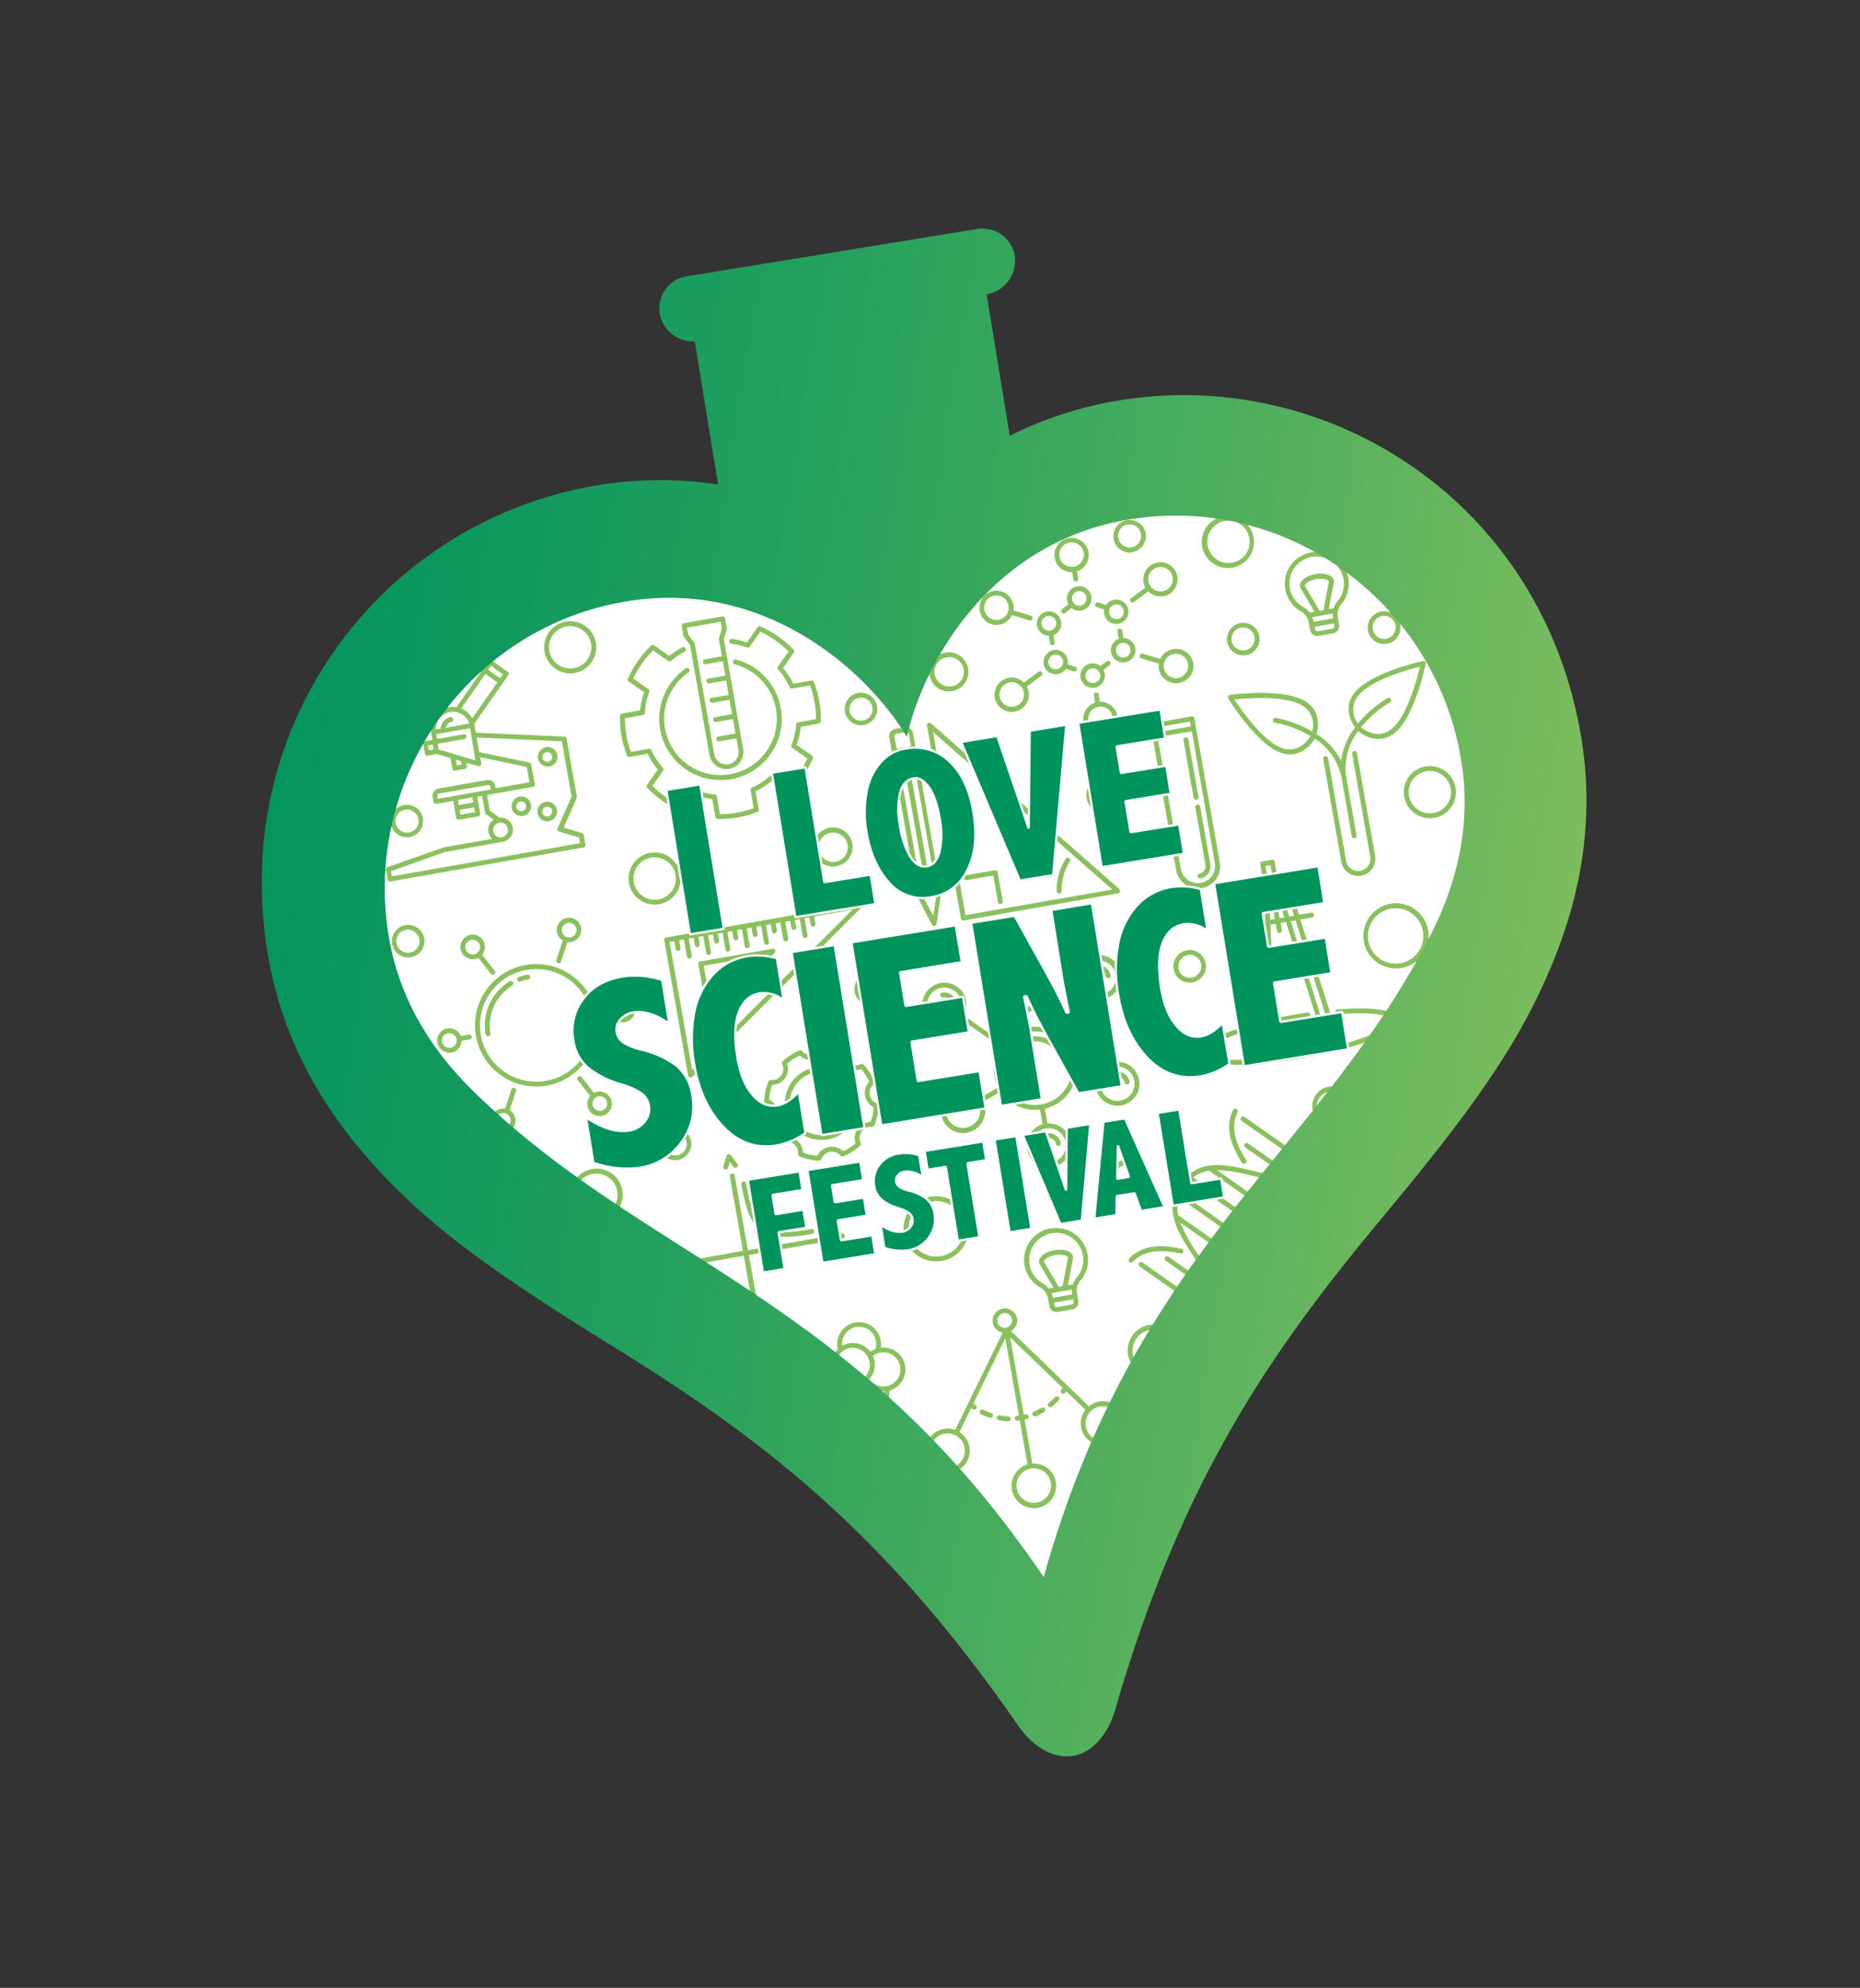 <svg xmlns="http://www.w3.org/2000/svg" xmlns:xlink="http://www.w3.org/1999/xlink" viewBox="0 0 483.97 517.23"><rect x="0" y="0" width="483.97" height="517.23" fill="#333333" stroke="none"/><defs><style>.cls-1,.cls-9{fill:none;}.cls-2{clip-path:url(#clip-path);}.cls-3{fill:url(#Dégradé_sans_nom_2);}.cls-4{clip-path:url(#clip-path-2);}.cls-5{fill:#8ac15e;}.cls-6{clip-path:url(#clip-path-3);}.cls-7{fill:#fff;}.cls-8{fill:#00945d;}.cls-9{stroke:#fff;stroke-linejoin:bevel;stroke-width:0.59px;}</style><clipPath id="clip-path" transform="translate(68.11 59.47)"><path class="cls-1" d="M187.45,0a8.15,8.15,0,0,0-1.3.11L110.54,12.43a8.43,8.43,0,0,0-7,9.68,8.83,8.83,0,0,0,9.13,7.27l6.07,37.23a98.5,98.5,0,0,0-31.39.18A104.35,104.35,0,0,0,0,170v.19a113.21,113.21,0,0,0,1.5,18.21c4.43,27.17,18.7,46.05,31,58.87,14,14.58,31.13,26.42,57.72,42.87,38.65,23.86,71.16,48,106.85,99.75,2.87,4.13,8.18,8.46,14,7.51s9.44-6.74,10.85-11.56c17.45-60.42,40.61-93.62,69.65-128.51,20-24,32.54-40.72,41.12-59,7.57-16.05,15.1-38.49,10.68-65.66-10.11-62-66.33-96.75-120-88a98.77,98.77,0,0,0-28.75,9.24l-6-36.8.36-.06a8.86,8.86,0,0,0,6.93-10A8.44,8.44,0,0,0,187.58,0Z"/></clipPath><linearGradient id="Dégradé_sans_nom_2" x1="-122.4" y1="620.53" x2="-121.4" y2="620.53" gradientTransform="matrix(0, 408.27, 408.27, 0, -253169.5, 49967.13)" gradientUnits="userSpaceOnUse"><stop offset="0" stop-color="#00945d"/><stop offset="0.01" stop-color="#00945d"/><stop offset="0.14" stop-color="#0a975d"/><stop offset="0.36" stop-color="#24a05d"/><stop offset="0.65" stop-color="#4fae5e"/><stop offset="0.98" stop-color="#8bc15e"/><stop offset="0.98" stop-color="#8bc15e"/><stop offset="1" stop-color="#8bc15e"/></linearGradient><clipPath id="clip-path-2" transform="translate(68.11 59.47)"><rect class="cls-1" width="344.64" height="397.48"/></clipPath><clipPath id="clip-path-3" transform="translate(68.11 59.47)"><path class="cls-1" d="M225.86,75.66c-35.56,5.8-53.38,36.2-58,56.61C157,114.38,130.5,91.21,95,97,54,103.68,26.36,142.9,33,183.85c2.52,15.47,10.15,28.85,21.72,40.26,45.58,44.89,98.88,53,148.78,126.83,23.85-85.87,71.81-110.46,100.82-167.51,7.34-14.49,10.29-29.59,7.77-45.06-6-36.93-38-63.67-74.29-63.68a75,75,0,0,0-12,1"/></clipPath></defs><title>Fichier 3</title><g id="Calque_2" data-name="Calque 2"><g id="Calque_1-2" data-name="Calque 1"><g class="cls-2"><rect class="cls-3" x="-52.44" y="-6.66" width="452.63" height="411.63" transform="translate(15.67 395.27) rotate(-80)"/></g><g class="cls-4"><path class="cls-5" d="M167.89,132.27C157,114.38,130.5,91.21,95,97,54,103.68,26.36,142.9,33,183.86c2.52,15.46,10.15,28.84,21.72,40.25,45.58,44.9,98.88,53,148.78,126.83,23.85-85.87,71.81-110.46,100.82-167.5,7.34-14.5,10.29-29.6,7.77-45.07-6.68-40.95-45.31-69.38-86.26-62.7-35.56,5.79-53.38,36.19-58,56.6" transform="translate(68.11 59.47)"/></g><g class="cls-6"><path class="cls-7" d="M274.57,228.12l2.7-3.43a3.81,3.81,0,0,0-2.7,3.43M239,258.66a39.52,39.52,0,0,0,4.32,7.79l.53.81c.83-1.16,1.67-2.31,2.51-3.44Zm-.53-1.93,8.65,6.06,2.33-3.09-10.76-7.53a9.2,9.2,0,0,0-.22,4.56m1.68-7.46a11.24,11.24,0,0,0-1,1.68l11,7.73,2.37-3.06-11.2-7.84a11.8,11.8,0,0,0-1.24,1.49m6.44-4.13a9.11,9.11,0,0,0-4.21,1.77l11,7.7,2.4-3Zm10.79,1.23a39,39,0,0,0-8.8-1.39l8,5.59,3-3.71-2.14-.49m-30.69,46.55a5.41,5.41,0,0,0,.18.72q2-3.61,4.13-7.07a5.51,5.51,0,0,0-4.31,6.35M216.35,314.6c1.21-2.75,2.45-5.42,3.72-8a4.54,4.54,0,0,0-2-.1,4.49,4.49,0,0,0-3.64,5.2,4.44,4.44,0,0,0,1.9,2.93m-29.45-7a.65.65,0,0,1,.86-.3,17.23,17.23,0,0,0,2.1.87.64.64,0,0,1-.1,1.24.66.66,0,0,1-.31,0,17.42,17.42,0,0,1-2.25-.92.65.65,0,0,1-.3-.86m4.4,1.66a.63.63,0,0,1,.75-.51,16.91,16.91,0,0,0,2.24.27.63.63,0,0,1,.61.67.64.64,0,0,1-.53.6h-.14a18.3,18.3,0,0,1-2.43-.29.64.64,0,0,1-.5-.75m16.08-4.38a18.72,18.72,0,0,1-1.8,1.65.59.59,0,0,1-.29.13.64.64,0,0,1-.51-1.13,17.42,17.42,0,0,0,1.68-1.54.65.65,0,0,1,.91,0,.63.63,0,0,1,0,.9m-3.79,3a17.86,17.86,0,0,1-2.18,1.11l-.14,0a.64.64,0,0,1-.7-.38.63.63,0,0,1,.34-.84,17.44,17.44,0,0,0,2-1,.64.64,0,1,1,.66,1.1m-22,14.95A269.09,269.09,0,0,1,203.43,351a266.67,266.67,0,0,1,12.4-35.25,5.78,5.78,0,0,1-2.65-3.9,5.71,5.71,0,0,1,1.13-4.5l-5-4.84c-.11.15-.21.31-.33.46a.61.61,0,0,1-.39.24.65.65,0,0,1-.63-1c.15-.19.28-.38.42-.58L194.73,288.5l3.55,20.12c.16,0,.33-.05.49-.09a.66.66,0,0,1,.78.46.64.64,0,0,1-.46.78l-.59.13,2,11.45a5.8,5.8,0,1,1-1.26.23l-2-11.46-.56.08a.64.64,0,1,1-.14-1.27c.16,0,.32-.07.48-.09l-3.55-20.12-8.31,17,.59.41a.64.64,0,0,1-.24,1.17.66.66,0,0,1-.45-.09l-.47-.32-3.05,6.26a5.75,5.75,0,0,1,.08,9.67m18.48-.18a4.49,4.49,0,1,0,5.2,3.65,4.51,4.51,0,0,0-5.2-3.65M193.65,286a1.92,1.92,0,1,0-.67-3.79,1.92,1.92,0,0,0,.67,3.79m-18.88,29.41q3,3.09,6,6.42a4.49,4.49,0,0,0-3.08-8.27,4.44,4.44,0,0,0-2.9,1.85m-24.64-22.29q3.42,2.7,6.84,5.6a4.46,4.46,0,0,0,1.16-3.83,5.07,5.07,0,0,0-.5-1.41,4.48,4.48,0,0,0-4.64-2.19,4.28,4.28,0,0,0-2,.94,4.37,4.37,0,0,0-.83.89m.84-2.42a5.62,5.62,0,0,1,1.8-.66,5.75,5.75,0,0,1,5.55,2.21,5.72,5.72,0,0,1,1.32-.73,4.62,4.62,0,0,0,.1-2.06,4.43,4.43,0,0,0-8.77,1.24m9.33,1.93a4.79,4.79,0,0,0-1.34.7,5.62,5.62,0,0,1,.42,1.34,5.75,5.75,0,0,1-1.31,4.73,4.44,4.44,0,1,0,2.85-6.93,5.09,5.09,0,0,0-.62.16m1,9.89.62.56a4.93,4.93,0,0,0,0-.55,4.68,4.68,0,0,1-.65,0m-35.89-35.25-9.85,1.74q5.72,3.65,11.47,7.47ZM83,247.68q4.47,3.16,9,6.17a5.51,5.51,0,0,0-9-6.17m-21.48-17c.94.84,1.9,1.68,2.85,2.5a1.91,1.91,0,0,0-1.89-3,1.88,1.88,0,0,0-1,.49m-18-94.93,1.25-.22-.22-1.25-1.25.22Zm9.71-3.65a.64.64,0,0,1-.52.74l-6.9,1.22.26,1.49,9.56,2.84L54.22,130l-8.78,1.55.22,1.25,6.9-1.22a.64.64,0,0,1,.74.52M52,139.47l-.15-.87-1.36-.4.26,1.49ZM62.76,116l-3.12-2.2-.74,1L62,117Zm-8,11.44,6.56-9.36-3.14-2.19-6.29,9a5.75,5.75,0,0,1,2.87,2.57m-9.49,2.87,1.27-.22a3.2,3.2,0,0,1,2.63-3,.64.64,0,0,1,.23,1.25,2,2,0,0,0-1.56,1.57L54,128.78a4.46,4.46,0,0,0-8.69,1.53m12.62-16.23a76.49,76.49,0,0,0-10.12,10.71,6.17,6.17,0,0,1,1-.26,5.81,5.81,0,0,1,1.86,0Zm117.66,59.05-2.1-1.48L172,173.76l2.74,5.06Zm-7.28-34.48,5.6,31.74,1.48,1-5.82-33Zm3.31,33.44,1-1.48L167,138.87l-1.26.22Zm-6-34.25,3.77-.66-.22-1.26-3.77.66Zm-.44-2.51,3.76-.66-.55-3.14a.61.61,0,0,0-.32-.44c-.08.34-.16.68-.23,1l-.63-1-2.07.36a.65.65,0,0,0-.51.74Zm85.4-59.25a5.51,5.51,0,1,0,6.39,4.47,5.52,5.52,0,0,0-6.39-4.47M279,87l-1.28-.83a7,7,0,0,0-6.61,12.37,5,5,0,0,1,1.54,1.37l1.26-.23-3.68-6.25a.6.6,0,0,1-.08-.21c-.25-1.44,1.45-2.85,4-3.3s4.6.31,4.86,1.74a.6.6,0,0,1,0,.23L277.62,99l1.29-.23a4.94,4.94,0,0,1,1-1.8A7,7,0,0,0,279,87m-5.3,15.32,5.05-.89a6.3,6.3,0,0,1-.08-1.29l-5.34,1a5.87,5.87,0,0,1,.37,1.23m5.26.37-5,.88.11.63a.64.64,0,0,0,.74.52l3.77-.67a.64.64,0,0,0,.52-.74Zm-7.55-9.78,3.85,6.54,1-.18,1.4-7.47c-.22-.47-1.56-.93-3.34-.62s-2.89,1.21-2.93,1.73M295,103.28a3,3,0,1,0-2.41,3.44,3,3,0,0,0,2.41-3.44M137.5,229.06a8.24,8.24,0,1,0,6.69-9.55,8.26,8.26,0,0,0-6.69,9.55m-1.25.22a9.51,9.51,0,1,1,11,7.72,9.53,9.53,0,0,1-11-7.72m4.56,11.13a13,13,0,0,0,3.77.84,4.2,4.2,0,0,1,6.68-1.17,13,13,0,0,0,3.26-2.09,4.2,4.2,0,0,1,3.89-5.54,13.35,13.35,0,0,0,.84-3.78,4.2,4.2,0,0,1-1.18-6.67,13.23,13.23,0,0,0-2.08-3.27,4.19,4.19,0,0,1-5.55-3.88,13,13,0,0,0-3.78-.84,4.2,4.2,0,0,1-6.67,1.18,13,13,0,0,0-3.27,2.08,4.18,4.18,0,0,1-3.88,5.54,13.09,13.09,0,0,0-.84,3.78,4.21,4.21,0,0,1,1.18,6.68,12.89,12.89,0,0,0,2.08,3.26,4.2,4.2,0,0,1,5.55,3.88M131.11,189,115,191.81l2,11.32Zm-17,1.7,18.78-3.31a.64.64,0,0,1,.56,1.08L117,204.9a.61.61,0,0,1-.64.15.63.63,0,0,1-.44-.49l-2.32-13.16a.65.65,0,0,1,.52-.74m-8-5.06L112,218.93l41.7-41.72L143.74,179l.33,1.89a.65.65,0,0,1-.52.74.63.63,0,0,1-.73-.52l-.34-1.89-1.25.23.77,4.39a.63.63,0,1,1-1.25.22l-.78-4.39-1.25.22.33,1.88a.63.63,0,1,1-1.25.22l-.34-1.88-1.25.22.77,4.4a.63.63,0,1,1-1.25.22l-.78-4.4-1.25.22.33,1.89a.64.64,0,0,1-.52.74.63.63,0,0,1-.73-.52l-.34-1.88-1.25.22.77,4.39a.63.63,0,0,1-.51.74.64.64,0,0,1-.74-.52l-.78-4.39-1.25.22.33,1.88a.63.63,0,1,1-1.25.22l-.34-1.88-1.25.22.77,4.4a.63.63,0,1,1-1.25.22l-.78-4.4-1.25.22.33,1.89a.63.63,0,1,1-1.25.22l-.34-1.88-1.25.22.77,4.39a.63.63,0,0,1-.51.74.64.64,0,0,1-.74-.52l-.78-4.39-1.25.22.33,1.88a.63.63,0,1,1-1.25.22l-.34-1.88-1.25.22.77,4.4a.63.63,0,1,1-1.25.22l-.77-4.4-1.26.22.33,1.89a.63.63,0,1,1-1.25.22l-.33-1.88-1.26.22.78,4.39a.64.64,0,1,1-1.26.22l-.77-4.39-1.26.22.33,1.88a.64.64,0,1,1-1.25.23l-.33-1.89Zm-1.5,53.06a3,3,0,1,0,2.41-3.44,3,3,0,0,0-2.41,3.44M96.81,170.1a5.51,5.51,0,1,0,4.47-6.39,5.52,5.52,0,0,0-4.47,6.39M41,184.93a3,3,0,1,0-2.4,3.44,3,3,0,0,0,2.4-3.44m9.68,26a1.91,1.91,0,1,0-1.55,2.22A1.91,1.91,0,0,0,50.71,211m6.06-24.35a1.91,1.91,0,1,0-1.55,2.21,1.92,1.92,0,0,0,1.55-2.21m25.1-4.43a1.91,1.91,0,1,0-1.55,2.21,1.92,1.92,0,0,0,1.55-2.21M85.68,108a5.51,5.51,0,1,0-4.47,6.38A5.52,5.52,0,0,0,85.68,108M69.32,195.38a11.68,11.68,0,0,0-2,.53.63.63,0,0,1-.82-.38.64.64,0,0,1,.38-.82,14.09,14.09,0,0,1,2.21-.58.63.63,0,0,1,.74.51.64.64,0,0,1-.51.74M65.14,197A12.19,12.19,0,0,0,59.5,209.4a.64.64,0,0,1-1.26.23,13.47,13.47,0,0,1,6.24-13.76.62.62,0,0,1,.87.21.63.63,0,0,1-.21.87m20.71,7.81a14.65,14.65,0,1,0-11.89,17,14.67,14.67,0,0,0,11.89-17m4,22.59a1.91,1.91,0,1,0-1.55,2.21,1.9,1.9,0,0,0,1.55-2.21m3.85-25.91A1.91,1.91,0,1,0,95.89,203a1.91,1.91,0,0,0-2.21-1.55m26.94-85.12-.67-3.77-4.39.78a.64.64,0,1,1-.22-1.26l4.39-.77-.77-4.39a.76.76,0,0,1,0-.3l.77-2.58-.3-1.74-8.79,1.55.31,1.74,1.61,2.16a.57.57,0,0,1,.11.27l5.09,28.87a3.19,3.19,0,0,0,6.28-1.11l-.56-3.14-4.39.78a.64.64,0,1,1-.22-1.26l4.39-.77-.66-3.77-4.39.78a.64.64,0,0,1-.23-1.26l4.4-.77-.67-3.77-4.39.78a.64.64,0,1,1-.22-1.26l4.39-.77-.66-3.77-4.39.78a.64.64,0,0,1-.23-1.26Zm31.82,44a3.82,3.82,0,1,0-3.1,4.42,3.83,3.83,0,0,0,3.1-4.42m6.44-35.76a3,3,0,1,0-2.41,3.44,3,3,0,0,0,2.41-3.44m2.52,72.93a3,3,0,1,0-2.4,3.44,3,3,0,0,0,2.4-3.44m100.46-27.87,1.25-.22-.66-3.76-1.26.22ZM269,180l-1.27.23,8.24,26,1.22-.36Zm-6.89-6.55.27,6.43,1.22-.22-.33-1.88a.63.63,0,1,1,1.25-.22l.33,1.88,1.22-.21-1.94-6.13Zm-.94,7.93-1.28.23,1.14,27,1.27-.06Zm4.72-11.18-6.43,1.13.38,9,1.27-.22-.29-7.15a.62.62,0,0,1,.52-.65l3.12-.55a.62.62,0,0,1,.71.43l2.17,6.82,1.27-.22Zm-27.37,22.3A3,3,0,1,0,241,189a3,3,0,0,0-2.41,3.44M222.33,247a3,3,0,1,0,2.41-3.44,3,3,0,0,0-2.41,3.44m-11.21,31.6-5,.88.11.63a.65.65,0,0,0,.75.52l3.77-.67a.64.64,0,0,0,.52-.74Zm-.29-2.55-5.35.95a6.07,6.07,0,0,1,.38,1.23l5-.89a6.28,6.28,0,0,1-.07-1.29m-7.26-7.23,3.85,6.54,1-.18,1.41-7.47c-.22-.47-1.56-.93-3.34-.62s-2.89,1.21-2.93,1.73m-3.78.75a7,7,0,0,0,3.48,4.88,5,5,0,0,1,1.54,1.37l1.26-.22-3.68-6.26a.6.6,0,0,1-.08-.21c-.25-1.44,1.45-2.85,4-3.3s4.6.31,4.85,1.74a.45.45,0,0,1,0,.23l-1.34,7.14,1.29-.23a5.07,5.07,0,0,1,1-1.8,6.93,6.93,0,0,0,1.6-5.78,7,7,0,0,0-13.85,2.44m-25.55-16.41a7.21,7.21,0,1,0,8.35,5.85,7.22,7.22,0,0,0-8.35-5.85m42.95-61.4a3.2,3.2,0,0,1,3.69,2.59.64.64,0,0,1-1.26.22,1.9,1.9,0,0,0-2.21-1.55.64.64,0,0,1-.22-1.26m-3.84,3.91a4.46,4.46,0,1,0,3.62-5.16,4.45,4.45,0,0,0-3.62,5.16m8.71,23.7a3.19,3.19,0,0,1,3.69,2.58.64.64,0,0,1-.52.74.64.64,0,0,1-.74-.51,1.9,1.9,0,0,0-2.21-1.55.64.64,0,0,1-.74-.52.64.64,0,0,1,.52-.74m-3.84,3.91a4.46,4.46,0,1,0,3.61-5.16,4.46,4.46,0,0,0-3.61,5.16m-33.15,6.49a.64.64,0,0,1-.74-.51,1.9,1.9,0,0,0-2.21-1.55.64.64,0,0,1-.22-1.26,3.2,3.2,0,0,1,3.69,2.59.63.63,0,0,1-.52.73m1.77-1a4.46,4.46,0,1,0-3.61,5.16,4.45,4.45,0,0,0,3.61-5.16m10.49-32.26a.64.64,0,0,1-.22-1.26,3.2,3.2,0,0,1,3.69,2.59.64.64,0,1,1-1.26.22,1.91,1.91,0,0,0-2.21-1.55m1.11,6.27a4.46,4.46,0,1,0-5.17-3.61,4.45,4.45,0,0,0,5.17,3.61m5.75,32.63a3.19,3.19,0,0,1,3.69,2.58.64.64,0,0,1-1.25.23,1.91,1.91,0,0,0-2.22-1.55.65.65,0,0,1-.74-.52.64.64,0,0,1,.52-.74m-.22-1.25a4.46,4.46,0,1,0,5.17,3.61,4.46,4.46,0,0,0-5.17-3.61m-4.21-23.85a8.28,8.28,0,0,1,7.53,2.54.64.64,0,0,1-.94.86,7,7,0,0,0-6.36-2.14.64.64,0,0,1-.23-1.26m8.19,4.51a.65.65,0,0,1,.84.33,7.71,7.71,0,0,1,.57,1.88.64.64,0,0,1-.52.74.65.65,0,0,1-.74-.52,6.79,6.79,0,0,0-.48-1.59.64.64,0,0,1,.33-.84m-16.16,5.31a9.56,9.56,0,1,0,7.75-11.07,9.56,9.56,0,0,0-7.75,11.07m-11.59-18a.63.63,0,0,1-.73-.52,1.92,1.92,0,0,0-2.22-1.55.64.64,0,0,1-.22-1.26,3.2,3.2,0,0,1,3.69,2.59.64.64,0,0,1-.52.74m-3.39-4.58a4.46,4.46,0,1,0,5.17,3.62,4.47,4.47,0,0,0-5.17-3.62m47-89.72a1.91,1.91,0,1,0,2.21,1.55,1.92,1.92,0,0,0-2.21-1.55m-6.13,16.61a3.19,3.19,0,1,0,3.69,2.59,3.18,3.18,0,0,0-3.69-2.59m-1.78,23.58a3.81,3.81,0,1,0,3.09-4.42,3.82,3.82,0,0,0-3.09,4.42m-33.22,21a.65.65,0,0,1,.52-.74l7.53-1.32a.63.63,0,0,1,.73.51l1.33,7.53a.63.63,0,1,1-1.25.22l-1.22-6.9-6.9,1.22a.64.64,0,0,1-.74-.52m24.13,3.41a15.43,15.43,0,0,1,2.39-8.49.64.64,0,0,1,1.08.68,14.17,14.17,0,0,0-2.19,7.79.64.64,0,1,1-1.28,0m-23.72,6.23L221.32,172l-46.65-41Zm25.36-66.22a1.91,1.91,0,1,0-1.55,2.22,1.91,1.91,0,0,0,1.55-2.22m-10.18,8.27a3.19,3.19,0,1,0-2.59,3.69,3.2,3.2,0,0,0,2.59-3.69m-4-22.59a3.18,3.18,0,1,0-2.58,3.69,3.18,3.18,0,0,0,2.58-3.69m12.4,4.28a1.91,1.91,0,1,0-1.55,2.22,1.91,1.91,0,0,0,1.55-2.22m7.17-18.08a3.19,3.19,0,1,0-2.59,3.69,3.2,3.2,0,0,0,2.59-3.69m.73,11.51A1.91,1.91,0,1,0,213,98.13a1.91,1.91,0,0,0,1.55-2.22M218.13,116a1.91,1.91,0,1,0-1.55,2.22,1.91,1.91,0,0,0,1.55-2.22m3.92-18.16a1.91,1.91,0,1,0,2.21,1.55,1.91,1.91,0,0,0-2.21-1.55m6.74-18.35a3,3,0,1,0-2.41,3.44,3,3,0,0,0,2.41-3.44M237,90.68a3.18,3.18,0,1,0-2.58,3.69A3.2,3.2,0,0,0,237,90.68m4,22.58a3.18,3.18,0,1,0-2.58,3.69,3.19,3.19,0,0,0,2.58-3.69m3.22,55.83a.63.63,0,1,1-.22-1.25,1.91,1.91,0,0,0,1.56-2.21l-2.64-15a.63.63,0,0,1,.52-.74.64.64,0,0,1,.74.51l2.64,15a3.18,3.18,0,0,1-2.6,3.68m-1-20.45a.65.65,0,0,1-.75-.51l-2.64-15a.64.64,0,0,1,1.26-.22l2.65,15a.64.64,0,0,1-.52.74M248,165.19,242,130.8,235,132a.62.62,0,0,1-.74-.51.64.64,0,0,1,.52-.74l6.94-1.22-.22-1.25-8.83,1.56,6.5,36.89a4.49,4.49,0,0,0,8.84-1.56m10.29-58.88a3,3,0,1,0-2.41,3.43,3,3,0,0,0,2.41-3.43m15,24.56a5.83,5.83,0,0,0-3.27-7.12c-4.74-2.25-13.9-1.53-16.94-1.21,1.67,2.55,6.91,10.11,11.65,12.35s7.64-1.93,8.15-2.8a28.84,28.84,0,0,0-9.26-3.5.64.64,0,0,1-.53-.73.64.64,0,0,1,.73-.53,30.47,30.47,0,0,1,9.47,3.54m21.34-1.26c3.69-3.73,6-12.62,6.72-15.59-3,.74-11.82,3.19-15.5,6.93a5.84,5.84,0,0,0-.64,7.82,30.62,30.62,0,0,1,7.7-6.57.63.63,0,0,1,.86.25.64.64,0,0,1-.25.87,29,29,0,0,0-7.5,6.45c.78.65,4.81,3.7,8.61-.16m14.72,16.09a5.51,5.51,0,1,0-4.47,6.39,5.52,5.52,0,0,0,4.47-6.39m-4.25,7.64a6.78,6.78,0,1,1,5.51-7.86,6.79,6.79,0,0,1-5.51,7.86m-2.28-40c-.1.51-2.57,12.46-7.28,17.22-3.2,3.24-7.07,2.74-10.28.26a15.7,15.7,0,0,0-3.07,12l2.66,15.06a.64.64,0,1,1-1.26.22L281,143a15.66,15.66,0,0,0-7-10.27c-2.17,3.43-5.64,5.23-9.75,3.28-6.05-2.87-12.46-13.25-12.73-13.69a.64.64,0,0,1,.46-1c.51-.08,12.61-1.67,18.65,1.2,5,2.37,4.39,7,3.85,9a18,18,0,0,1,6.38,7,18.13,18.13,0,0,1,3.61-8.72c-1.17-1.67-3.35-5.82.54-9.76,4.7-4.76,16.61-7.41,17.12-7.51a.64.64,0,0,1,.76.75M256.13,111a4.24,4.24,0,1,1,3.44-4.92,4.25,4.25,0,0,1-3.44,4.92M244.6,171.59a5.74,5.74,0,0,1-6.67-4.62l-6.62-37.52a.64.64,0,0,1,.52-.73l10.1-1.78a.64.64,0,0,1,.74.51L249.29,165a5.75,5.75,0,0,1-4.69,6.62m-6-53.38a4.47,4.47,0,0,1-5.17-3.62,4.58,4.58,0,0,1,0-1.43l-4.55-1.35a.65.65,0,0,1-.42-.8.63.63,0,0,1,.79-.42l4.55,1.35a4.41,4.41,0,0,1,3.26-2.51,4.46,4.46,0,1,1,1.55,8.78m-4-22.59a4.48,4.48,0,0,1-3.93-1.24l-3.81,2.83a.64.64,0,0,1-.76-1l3.81-2.82a4.46,4.46,0,1,1,4.69,2.26m-8-11.45A4.24,4.24,0,1,1,230,79.26a4.25,4.25,0,0,1-3.44,4.91m-4.77,12.41a3.18,3.18,0,1,1-2.59,3.69,3.12,3.12,0,0,1,0-1.14l-1.91-.63a.63.63,0,0,1-.41-.8.64.64,0,0,1,.8-.41l2,.66a3.2,3.2,0,0,1,2.1-1.37m-3.57,17.28,1.65-1.29a.64.64,0,0,1,.79,1l-1.62,1.28a3.44,3.44,0,0,1,.31.92,3.19,3.19,0,1,1-3.69-2.58,3.13,3.13,0,0,1,2.56.67m-5-14.48a3.15,3.15,0,0,1-2.55-.66L209.07,100a.64.64,0,1,1-.79-1l1.61-1.27a3.3,3.3,0,0,1-.32-.93,3.19,3.19,0,1,1,3.69,2.58m-1.15-10.2.34,1.94a.63.63,0,0,1-1.25.22l-.34-1.94a4.46,4.46,0,1,1,1.25-.22M208,102.26a3.19,3.19,0,0,1-2,3.52l.34,1.94a.64.64,0,0,1-1.25.23l-.34-2a3.18,3.18,0,1,1,3.22-3.74m-7.41-.7a.65.65,0,0,1-.8.43l-4.55-1.36a4.45,4.45,0,1,1,.36-2.65,4.58,4.58,0,0,1,0,1.43l4.55,1.36a.64.64,0,0,1,.43.79m-1.48,17.66a4.33,4.33,0,0,1,.47,1.35,4.47,4.47,0,1,1-1.24-2.38l3.81-2.82a.64.64,0,0,1,.89.13.63.63,0,0,1-.13.89Zm10.65-5.79,1.89.62a.64.64,0,1,1-.4,1.21l-2-.65a3.17,3.17,0,1,1,.49-2.31,3.06,3.06,0,0,1,0,1.13m13.45,58.48a.64.64,0,0,1-.31,1.11l-40.16,7.08a.64.64,0,0,1-.74-.52l-8.85-50.19a.64.64,0,0,1,1.05-.59Zm-4.38-29.52a5.09,5.09,0,1,1-4.13,5.89,5.1,5.1,0,0,1,4.13-5.89m-1.93-19-.34-1.93a.64.64,0,0,1,1.25-.23l.34,1.94a4.46,4.46,0,1,1-1.25.22m6.13-16.6-.34-1.94a.63.63,0,1,1,1.25-.22l.35,1.94a3.19,3.19,0,1,1-1.26.22M183.23,201a5.7,5.7,0,0,1-.62,3.74l10.11,7.07a10.77,10.77,0,0,1,6-3.82l-.68-3.82a5.73,5.73,0,1,1,1.26-.22l.67,3.82a10.8,10.8,0,0,1,6.93,1.54L214,199.2a5.8,5.8,0,1,1,1.05.73L207.92,210a10.79,10.79,0,0,1,4,6.61,11,11,0,0,1,.08,3.23l5.18,1a5.72,5.72,0,1,1-.17,2.66,6.09,6.09,0,0,1-.07-1.41l-5.18-1a10.85,10.85,0,0,1-8,7.94l.67,3.82a5.73,5.73,0,1,1-1.25.22l-.68-3.82a10.85,10.85,0,0,1-10.23-4.72l-4.54,2.68a6.23,6.23,0,0,1,.42,1.35,5.76,5.76,0,1,1-1.07-2.44l4.53-2.69a10.86,10.86,0,0,1,.43-10.62l-10.11-7.07a5.73,5.73,0,1,1,1.35-4.78M174,251.91a8.48,8.48,0,1,1-6.88,9.82,8.48,8.48,0,0,1,6.88-9.82m31.26,8.26a8.32,8.32,0,0,1,9.62,6.74,8.22,8.22,0,0,1-1.89,6.83,4.15,4.15,0,0,0-.83,3.47l.31,1.79a1.92,1.92,0,0,1-1.55,2.22l-3.78.67a1.92,1.92,0,0,1-2.22-1.55l-.32-1.8a4.16,4.16,0,0,0-2-3,8.22,8.22,0,0,1-4.12-5.78,8.32,8.32,0,0,1,6.75-9.62m19.24-17.86a4.24,4.24,0,1,1-3.44,4.91,4.25,4.25,0,0,1,3.44-4.91M225.7,268c3.82-3.9,8.8-3.54,13.61-2.55a.64.64,0,0,1,.5.75.65.65,0,0,1-.76.5c-4.45-.91-9-1.28-12.44,2.19a.63.63,0,0,1-.9,0,.63.63,0,0,1,0-.9m15-80.2a4.24,4.24,0,1,1-3.44,4.91,4.24,4.24,0,0,1,3.44-4.91m14.73-6.71,3.13-.55-.41-9.72a.64.64,0,0,1,.53-.65l1.88-.34-.77-4.39a.64.64,0,0,1,.52-.74l2.51-.44a.63.63,0,0,1,.73.52l.78,4.39,1.88-.33a.64.64,0,0,1,.72.43l2.94,9.27L273,178a.64.64,0,1,1,.22,1.26l-3,.52L278.63,206a.65.65,0,0,1-.42.81l-.69.21.32,1.8a.65.65,0,0,1-.52.74.64.64,0,0,1-.74-.52l-.29-1.65-.52.16a.64.64,0,0,1-.79-.42l-8.49-26.72-1.38.25.33,1.88a.64.64,0,0,1-1.26.22l-.33-1.88-1.39.24,1.17,28a.65.65,0,0,1-.61.67l-.53,0,.29,1.65a.64.64,0,0,1-1.26.23l-.32-1.81-.71,0a.63.63,0,0,1-.68-.61l-1.15-27.53-3,.53a.64.64,0,0,1-.73-.52.63.63,0,0,1,.51-.74m9.82,24.2c2.21-.44,4.58-.86,6.81-1.2a.63.63,0,0,1,.72.53.67.67,0,0,1-.53.73c-2.21.33-4.56.75-6.75,1.19a.64.64,0,1,1-.25-1.25M276.19,138a.63.63,0,0,1,.51-.74.64.64,0,0,1,.74.52l4.72,26.76a3.18,3.18,0,0,0,6.27-1.11l-4.72-26.78a.63.63,0,1,1,1.25-.22l4.73,26.78a4.46,4.46,0,0,1-8.79,1.55Zm-117,64.11a4.24,4.24,0,1,1,3.44-4.91,4.24,4.24,0,0,1-3.44,4.91m-2.53-72.93a4.24,4.24,0,1,1,3.44-4.91,4.23,4.23,0,0,1-3.44,4.91m-3,30.85a5.09,5.09,0,1,1-5.9-4.13,5.08,5.08,0,0,1,5.9,4.13m-8.21-31.82a.63.63,0,0,1-.53.6l-4.68.83a18.63,18.63,0,0,1-1.08,4.72l4,2.77a.66.66,0,0,1,.22.79,27.78,27.78,0,0,1-6,8.58.64.64,0,0,1-.81.06l-4-2.77a18.39,18.39,0,0,1-4.07,2.62l.83,4.69a.63.63,0,0,1-.39.7,26.5,26.5,0,0,1-10.31,1.82.63.63,0,0,1-.6-.53l-.82-4.68a18.71,18.71,0,0,1-4.73-1.08l-2.77,4a.65.65,0,0,1-.78.22,27.82,27.82,0,0,1-8.59-6,.64.64,0,0,1-.06-.81l2.77-4a18.89,18.89,0,0,1-2.62-4.07l-4.69.83a.65.65,0,0,1-.7-.39,26.35,26.35,0,0,1-1.82-10.31.63.63,0,0,1,.53-.6l4.69-.83a18.3,18.3,0,0,1,1.07-4.72l-4-2.77a.64.64,0,0,1-.22-.78,27.82,27.82,0,0,1,6-8.59.64.64,0,0,1,.81-.06l3.94,2.76a19,19,0,0,1,3.32-2.21.64.64,0,1,1,.59,1.13,18.46,18.46,0,0,0-3.46,2.36.63.63,0,0,1-.78,0l-3.9-2.73a26.27,26.27,0,0,0-5.14,7.34l3.93,2.75a.65.65,0,0,1,.23.76A16.92,16.92,0,0,0,99.69,126a.65.65,0,0,1-.53.58l-4.66.83a25.39,25.39,0,0,0,1.55,8.78l4.66-.82a.63.63,0,0,1,.69.37,17.18,17.18,0,0,0,3,4.57.65.65,0,0,1,0,.79L101.65,145a26.38,26.38,0,0,0,7.34,5.13l2.75-3.93a.64.64,0,0,1,.76-.22,17.56,17.56,0,0,0,5.31,1.21.63.63,0,0,1,.58.52l.83,4.66a25.58,25.58,0,0,0,8.78-1.55l-.82-4.66a.63.63,0,0,1,.37-.69,17.31,17.31,0,0,0,4.57-2.95.63.63,0,0,1,.79-.05l3.93,2.75a26.27,26.27,0,0,0,5.14-7.34l-3.93-2.75a.63.63,0,0,1-.22-.76,17.49,17.49,0,0,0,1.21-5.31.63.63,0,0,1,.52-.58l4.66-.82a25.27,25.27,0,0,0-1.55-8.79l-4.66.82a.63.63,0,0,1-.69-.37,17.56,17.56,0,0,0-2.95-4.57.63.63,0,0,1-.05-.79l2.75-3.93a26.27,26.27,0,0,0-7.34-5.14l-2.73,3.9a.65.65,0,0,1-.75.23,18.66,18.66,0,0,0-4.06-1,.63.63,0,0,1-.55-.71.65.65,0,0,1,.72-.55,19,19,0,0,1,3.87.94l2.76-3.94a.65.65,0,0,1,.79-.22,27.9,27.9,0,0,1,8.58,6,.64.64,0,0,1,.06.81l-2.77,4a18.75,18.75,0,0,1,2.62,4.07l4.69-.82a.62.62,0,0,1,.7.38,26.5,26.5,0,0,1,1.82,10.31M133.79,125a14.64,14.64,0,0,0-10.73-11.62.64.64,0,0,1-.45-.78.65.65,0,0,1,.77-.46,15.94,15.94,0,1,1-13.07,2.31.65.65,0,0,1,.89.16.64.64,0,0,1-.17.89,14.65,14.65,0,1,0,22.76,9.5M121,104.25l-.77,2.58,5.06,28.72a4.46,4.46,0,0,1-8.78,1.55l-5.07-28.72-1.6-2.17a.62.62,0,0,1-.12-.26l-.44-2.51a.64.64,0,0,1,.51-.74l10-1.77a.64.64,0,0,1,.74.51L121,104a.76.76,0,0,1,0,.3M93.45,200.18A3.19,3.19,0,1,1,91,204.49l-1.94.34a.63.63,0,1,1-.22-1.25l1.94-.35a3.2,3.2,0,0,1,2.63-3m-2.36,26.94a3.19,3.19,0,1,1-5.59-1.47l-3.28-4.16a.64.64,0,0,1,1-.79l3.26,4.14a3.36,3.36,0,0,1,.91-.3,3.19,3.19,0,0,1,3.69,2.58M74.18,223A15.93,15.93,0,1,1,87.1,204.54,16,16,0,0,1,74.18,223m7.25-107.37a6.78,6.78,0,1,1,5.51-7.86,6.79,6.79,0,0,1-5.51,7.86m-.89,70a3.1,3.1,0,0,1-1,0l-1.65,5a.64.64,0,1,1-1.21-.39l1.66-5a3.18,3.18,0,1,1,2.16.39M60.5,194a.64.64,0,0,1-.89-.1l-3.27-4.15a3.08,3.08,0,0,1-.9.3,3.19,3.19,0,1,1,1.89-1.1l3.28,4.16a.63.63,0,0,1-.11.89m-8.71,16.11,2-.35A.64.64,0,1,1,54,211l-2,.34a3.18,3.18,0,1,1-.22-1.25m-12.94-20.5a4.24,4.24,0,1,1,3.44-4.91,4.25,4.25,0,0,1-3.44,4.91m56.71-19.3a6.78,6.78,0,1,1,7.86,5.5,6.79,6.79,0,0,1-7.86-5.5M106.78,234a4.24,4.24,0,1,1-3.44,4.91,4.23,4.23,0,0,1,3.44-4.91M112,220.7a.6.6,0,0,1-.64.15.62.62,0,0,1-.43-.49l-6.2-35.16a.62.62,0,0,1,.51-.74l50.2-8.85a.63.63,0,0,1,.56,1.07Zm8.12,23.3.81-2.73a.67.67,0,0,1,1.12-.2l1.7,2.29a.64.64,0,0,1-.13.89.62.62,0,0,1-.89-.13l-.94-1.26-.45,1.51a.64.64,0,0,1-.79.43.65.65,0,0,1-.43-.8m5.15,3.93a.64.64,0,0,1,.74.52c2.14,12.14,4.84,14,17,11.89a.63.63,0,0,1,.74.51.64.64,0,0,1-.52.74c-12.9,2.28-16.18,0-18.45-12.92a.64.64,0,0,1,.51-.74m19.7-5.39a14.35,14.35,0,0,1-5.06-1.12.65.65,0,0,1-.39-.65,2.94,2.94,0,0,0-1.23-2.67,2.91,2.91,0,0,0-2.93-.24.66.66,0,0,1-.74-.14,14.85,14.85,0,0,1-2.79-4.37.64.64,0,0,1,.19-.73,2.94,2.94,0,0,0-.89-5,.65.65,0,0,1-.42-.62,14.1,14.1,0,0,1,1.13-5.06.64.64,0,0,1,.64-.39,2.92,2.92,0,0,0,2.92-4.16.63.63,0,0,1,.14-.74,14.4,14.4,0,0,1,4.37-2.79.63.63,0,0,1,.72.18,2.94,2.94,0,0,0,5-.88.64.64,0,0,1,.62-.42,14.4,14.4,0,0,1,5.06,1.12.64.64,0,0,1,.38.65,2.92,2.92,0,0,0,4.17,2.91.65.65,0,0,1,.74.15,14.45,14.45,0,0,1,2.78,4.36.62.62,0,0,1-.18.73,2.95,2.95,0,0,0,.89,5,.63.63,0,0,1,.42.62,14.63,14.63,0,0,1-1.13,5.06.66.66,0,0,1-.64.38,2.93,2.93,0,0,0-2.92,4.17.63.63,0,0,1-.14.73,14.21,14.21,0,0,1-4.37,2.79.62.62,0,0,1-.72-.18,2.94,2.94,0,0,0-5,.89.62.62,0,0,1-.62.41m2.78,18.61a.64.64,0,0,1,.79-.43l2.73.81a.66.66,0,0,1,.2,1.12l-2.29,1.7a.64.64,0,1,1-.76-1l1.27-.94-1.51-.45a.63.63,0,0,1-.43-.79m105-31.82a.64.64,0,0,1,1.15.55c-2.1,4.38-.19,8.57,2.19,12.45A.64.64,0,1,1,255,243c-2.57-4.19-4.62-8.74-2.25-13.67m59.39-91.11a75.82,75.82,0,0,0-16.06-35.75,5.69,5.69,0,0,1,.16.59,4.27,4.27,0,1,1-2.21-3,76.44,76.44,0,0,0-11.8-10.81,8.3,8.3,0,0,1,.5,1.72,8.2,8.2,0,0,1-1.89,6.84,4.15,4.15,0,0,0-.83,3.47l.31,1.79a1.91,1.91,0,0,1-1.55,2.22L275,106a1.92,1.92,0,0,1-2.22-1.56l-.32-1.79a4.16,4.16,0,0,0-2-3,8.28,8.28,0,0,1,2.63-15.4,8.51,8.51,0,0,1,1.22-.11,74.93,74.93,0,0,0-18-7.27,6.79,6.79,0,1,1-7.62-1.56,73.79,73.79,0,0,0-23,.14c-24.49,4-40.57,19.62-49.72,35.64a5,5,0,0,1,1.92-.76,5.09,5.09,0,1,1-4.13,5.9,5,5,0,0,1-.07-.85,76.94,76.94,0,0,0-5.49,14.48,1.92,1.92,0,0,1,1.26,1.47l7.3,41.41a.67.67,0,0,1,0,.2l-1.18,8a.65.65,0,0,1-.52.54.64.64,0,0,1-.67-.33L170.65,174a1.46,1.46,0,0,1-.07-.19l-7.3-41.42a1.91,1.91,0,0,1,1.55-2.21l1.53-.27c-11.66-17.54-37.48-38.71-71.65-33.14a74,74,0,0,0-34.83,15.62L64,115.33a.64.64,0,0,1,.15.88L55.3,128.87a1.7,1.7,0,0,1,.06.31l.36,2,23,1a.63.63,0,0,1,.6.52l2.65,15.05a.59.59,0,0,1,0,.37l-3.4,7.75,4.77,1.42a.63.63,0,0,1,.44.5l.45,2.51a.63.63,0,0,1-.52.73l-50.2,8.86a.63.63,0,0,1-.73-.52l-.45-2.51a.63.63,0,0,1,.42-.71L47.39,161l12.55-2.21a3.19,3.19,0,0,1,.41-5l-2-1.4a.65.65,0,0,1-.26-.41l-.77-4.39-1.26.22.78,4.39a.64.64,0,0,1-.52.74l-5,.88a.64.64,0,0,1-.74-.51l-.77-4.39-4.39.77a.64.64,0,0,1-.74-.52l-.22-1.25A1.9,1.9,0,0,1,46,145.71l12.55-2.22A1.91,1.91,0,0,1,60.75,145l.11.63,8.78-1.55-.69-4-12.1-2.53.28,1.58a.63.63,0,0,1-.8.72L53.22,139l.15.87a.65.65,0,0,1-.52.74l-2.51.44a.65.65,0,0,1-.74-.52l-.48-2.75-3.57-1.06-2.37.42a.63.63,0,0,1-.73-.52L42,134.12a.65.65,0,0,1,.52-.74l1.88-.33-.33-1.88a5.41,5.41,0,0,1-.08-1.06,76.73,76.73,0,0,0-9.61,21.49,4.23,4.23,0,1,1-.8,3.29v0a75.85,75.85,0,0,0-.86,28.9c2.52,15.49,10.16,28.88,21.74,40.31q3,3,6.14,5.79a3.11,3.11,0,0,1,1.7-.88,3,3,0,0,1,1,0l1.65-5a.65.65,0,0,1,.81-.4.63.63,0,0,1,.4.8l-1.65,5A3.15,3.15,0,0,1,66,231.55a3.2,3.2,0,0,1-.61,2.49c5.45,4.64,11,8.88,16.62,12.9a6.72,6.72,0,0,1,3.94-2.24,6.77,6.77,0,0,1,7.16,9.86C100,259.13,107,263.53,114,268l11.2-2L121.8,246.6a.64.64,0,0,1,1.26-.22l3.43,19.45L146,262.4a.64.64,0,0,1,.22,1.26l-19.46,3.43,1.84,10.41c6.84,4.6,13.71,9.47,20.6,14.88a5.67,5.67,0,0,1,.68-.79c0-.11-.05-.22-.07-.33a5.7,5.7,0,1,1,11.23-2,5.5,5.5,0,0,1,0,1.94,5.7,5.7,0,0,1,2.28,11.14,5.47,5.47,0,0,1-.17,1.77q5.4,4.89,10.77,10.39a5.73,5.73,0,0,1,3.58-2.18,5.56,5.56,0,0,1,2.93.27l12.37-25.34a3.18,3.18,0,0,1-2.6-2.57,3.21,3.21,0,0,1,6.32-1.12,3.19,3.19,0,0,1-1.56,3.31l20.29,19.58a5.66,5.66,0,0,1,5.43-1.07c1.76-3.57,3.56-7,5.4-10.33a6.75,6.75,0,0,1,5.76-9.88q2.78-4.51,5.63-8.77l-9.06-6.36a.63.63,0,0,1-.16-.88.64.64,0,0,1,.89-.16l9,6.34c.72-1.07,1.45-2.13,2.18-3.19l-5.11-3.58a.64.64,0,0,1-.16-.89.65.65,0,0,1,.89-.15l5.11,3.58c.65-.93,1.3-1.85,2-2.76-.26-.41-.53-.81-.8-1.22-3.83-5.87-7.8-11.94-3.14-18.61s11.73-5,18.56-3.41c.92.22,1.84.43,2.74.62l1.8-2.23-6.31-4.42a.64.64,0,0,1-.16-.89.63.63,0,0,1,.89-.15l6.39,4.47,2.44-3-10.52-7.34a.65.65,0,0,1-.15-.89.63.63,0,0,1,.88-.16l10.59,7.4q3.65-4.49,7.23-9a1.83,1.83,0,0,1-.07-.32,5.1,5.1,0,0,1,4.12-5.9,5.42,5.42,0,0,1,.89-.07c2.91-3.75,5.76-7.55,8.54-11.45a103.6,103.6,0,0,1-16.25,4.11c-12.78,2.26-26.06,2.6-26.72-1.11-.57-3.22,8.36-6.2,13.72-7.69a.6.6,0,0,1,.79.44.65.65,0,0,1-.44.79c-9.67,2.68-13,5.25-12.81,6.24.32,1.84,10.08,2.75,25.24.08a93,93,0,0,0,17.79-4.72q1.8-2.56,3.55-5.21c-2.18-.48-6-.73-11.81-.27a.64.64,0,0,1-.69-.58.63.63,0,0,1,.59-.69c3.77-.3,9.32-.5,12.67.4,2.76-4.2,5.43-8.55,8-13.09a8.36,8.36,0,0,1-4,1.91,8.48,8.48,0,1,1,6.88-9.82,8.22,8.22,0,0,1,.06,2.52l.93-1.78c7.35-14.51,10.3-29.63,7.78-45.11M178.21,111.56a3.82,3.82,0,1,0,4.42,3.1,3.82,3.82,0,0,0-4.42-3.1M68.76,150.1a1.27,1.27,0,1,0-1,1.47,1.28,1.28,0,0,0,1-1.47m6.79-12.84a1.27,1.27,0,1,0-1,1.47,1.26,1.26,0,0,0,1-1.47M73,151.94a1.26,1.26,0,0,0,1.47,1,1.27,1.27,0,1,0-.44-2.5,1.26,1.26,0,0,0-1,1.47m.81-2.73a2.55,2.55,0,1,1-2.07,2.95,2.55,2.55,0,0,1,2.07-2.95m1-9.22a2.55,2.55,0,1,1,2.07-3,2.55,2.55,0,0,1-2.07,3M68,152.83a2.55,2.55,0,1,1,2.06-3,2.57,2.57,0,0,1-2.06,3m3.06-8.3a.63.63,0,0,1-.52.73l-11.92,2.11.73,4.13,2.54,1.77a3.18,3.18,0,0,1,.83,6.3l-15,2.64-14.11,5,.24,1.35,48.94-8.63-.26-1.49-5.09-1.51A.64.64,0,0,1,77,156l3.62-8.24-2.54-14.35-22.17-1,.68,3.81,13,2.72a.64.64,0,0,1,.5.51ZM51.26,150l3.77-.67L54.81,148l-3.77.66Zm4,.59-3.77.66.23,1.26,3.76-.67Zm-9.45-2.21,13.81-2.44-.11-.63a.65.65,0,0,0-.74-.51L46.21,147a.64.64,0,0,0-.52.74Zm16,6.23A1.91,1.91,0,1,0,64,156.11a1.91,1.91,0,0,0-2.22-1.55m-26.94.11a3,3,0,1,0,2.4-3.44,3,3,0,0,0-2.4,3.44m261.44,36.49a7.21,7.21,0,1,0-8.35-5.85,7.22,7.22,0,0,0,8.35,5.85" transform="translate(68.11 59.47)"/></g><rect class="cls-8" x="141.66" y="187.03" width="11.35" height="48.28" transform="translate(36.06 85.92) rotate(-9.26)"/><rect class="cls-9" x="141.66" y="187.03" width="11.35" height="48.28" transform="translate(36.06 85.92) rotate(-9.26)"/><g class="cls-4"><path class="cls-8" d="M141.48,235.35a18.68,18.68,0,0,1-7.54,3.23q-8,1.3-13.91-4.92T112.44,217a36.6,36.6,0,0,1,0-12.49,20.34,20.34,0,0,1,4.81-10.2,15.36,15.36,0,0,1,9.21-5,18.24,18.24,0,0,1,7.56.55l1.77,10.9A8.31,8.31,0,0,0,129.6,199q-3.85.63-5.46,4.89t-.4,11.64q1,6.31,3.89,9.76c1.9,2.3,4.09,3.24,6.54,2.84,1.8-.29,3.66-1.47,5.56-3.53Z" transform="translate(68.11 59.47)"/><path class="cls-9" d="M141.48,235.35a18.68,18.68,0,0,1-7.54,3.23q-8,1.3-13.91-4.92T112.44,217a36.6,36.6,0,0,1,0-12.49,20.34,20.34,0,0,1,4.81-10.2,15.36,15.36,0,0,1,9.21-5,18.24,18.24,0,0,1,7.56.55l1.77,10.9A8.31,8.31,0,0,0,129.6,199q-3.85.63-5.46,4.89t-.4,11.64q1,6.31,3.89,9.76c1.9,2.3,4.09,3.24,6.54,2.84,1.8-.29,3.66-1.47,5.56-3.53Z" transform="translate(68.11 59.47)"/><path class="cls-8" d="M84.38,231.26q6.33,4.23,11.22,3.43a6.2,6.2,0,0,0,4-2.3,5.1,5.1,0,0,0,1.14-4.18,4.87,4.87,0,0,0-1.8-3.07,17.51,17.51,0,0,0-5.37-2.44A24.38,24.38,0,0,1,85,218.44a11.43,11.43,0,0,1-3.93-7.28,13.64,13.64,0,0,1,2.54-10.69q3.49-4.75,10.37-5.87a22.08,22.08,0,0,1,10.21.93l1.86,11.37q-5.22-3.6-9.35-2.93a5.47,5.47,0,0,0-3.35,1.81,3.76,3.76,0,0,0-1,3.22,4,4,0,0,0,1.7,2.73,15.12,15.12,0,0,0,4.88,1.94,24.51,24.51,0,0,1,9,4.14,12.33,12.33,0,0,1,4.13,7.92,15.44,15.44,0,0,1-2.92,12.08,16.2,16.2,0,0,1-10.87,6.58,25.33,25.33,0,0,1-12-1.34Z" transform="translate(68.11 59.47)"/><path class="cls-9" d="M84.38,231.26q6.33,4.23,11.22,3.43a6.2,6.2,0,0,0,4-2.3,5.1,5.1,0,0,0,1.14-4.18,4.87,4.87,0,0,0-1.8-3.07,17.51,17.51,0,0,0-5.37-2.44A24.38,24.38,0,0,1,85,218.44a11.43,11.43,0,0,1-3.93-7.28,13.64,13.64,0,0,1,2.54-10.69q3.49-4.75,10.37-5.87a22.08,22.08,0,0,1,10.21.93l1.86,11.37q-5.22-3.6-9.35-2.93a5.47,5.47,0,0,0-3.35,1.81,3.76,3.76,0,0,0-1,3.22,4,4,0,0,0,1.7,2.73,15.12,15.12,0,0,0,4.88,1.94,24.51,24.51,0,0,1,9,4.14,12.33,12.33,0,0,1,4.13,7.92,15.44,15.44,0,0,1-2.92,12.08,16.2,16.2,0,0,1-10.87,6.58,25.33,25.33,0,0,1-12-1.34Z" transform="translate(68.11 59.47)"/></g><polygon class="cls-8" points="221.54 245.19 248.69 240.76 250.25 250.36 234.2 252.98 235.63 261.75 250.59 259.32 252.11 268.61 237.15 271.04 238.82 281.29 254.87 278.68 256.46 288.41 229.3 292.83 221.54 245.19"/><polygon class="cls-9" points="221.54 245.19 248.69 240.76 250.25 250.36 234.2 252.98 235.63 261.75 250.59 259.32 252.11 268.61 237.15 271.04 238.82 281.29 254.87 278.68 256.46 288.41 229.3 292.83 221.54 245.19"/><g class="cls-4"><path class="cls-8" d="M184.58,180.64l11.3-1.84L203.77,193q3.53,6.33,5.62,11L210,204l-1.58-8-3-18.68L216,175.52l7.77,47.65L212.49,225l-7.89-14.22q-3.53-6.33-5.62-11.07l-.62.1,1.59,8L203,226.55l-10.66,1.74Z" transform="translate(68.11 59.47)"/><path class="cls-9" d="M184.58,180.64l11.3-1.84L203.77,193q3.53,6.33,5.62,11L210,204l-1.58-8-3-18.68L216,175.52l7.77,47.65L212.49,225l-7.89-14.22q-3.53-6.33-5.62-11.07l-.62.1,1.59,8L203,226.55l-10.66,1.74Z" transform="translate(68.11 59.47)"/><path class="cls-8" d="M251.81,217.37a18.66,18.66,0,0,1-7.54,3.23q-8,1.31-13.92-4.92T222.77,199a36.35,36.35,0,0,1,0-12.49,20.33,20.33,0,0,1,4.8-10.2,15.41,15.41,0,0,1,9.21-5,18.07,18.07,0,0,1,7.56.56l1.78,10.89a8.33,8.33,0,0,0-6.24-1.72q-3.87.63-5.46,4.89t-.41,11.64q1,6.31,3.89,9.76c1.91,2.3,4.09,3.24,6.55,2.84q2.7-.44,5.56-3.53Z" transform="translate(68.11 59.47)"/><path class="cls-9" d="M251.81,217.37a18.66,18.66,0,0,1-7.54,3.23q-8,1.31-13.92-4.92T222.77,199a36.35,36.35,0,0,1,0-12.49,20.33,20.33,0,0,1,4.8-10.2,15.41,15.41,0,0,1,9.21-5,18.07,18.07,0,0,1,7.56.56l1.78,10.89a8.33,8.33,0,0,0-6.24-1.72q-3.87.63-5.46,4.89t-.41,11.64q1,6.31,3.89,9.76c1.91,2.3,4.09,3.24,6.55,2.84q2.7-.44,5.56-3.53Z" transform="translate(68.11 59.47)"/></g><polygon class="cls-8" points="315.89 229.81 343.05 225.38 344.61 234.98 328.56 237.6 329.99 246.38 344.95 243.94 346.46 253.23 331.5 255.67 333.17 265.91 349.23 263.3 350.81 273.03 323.66 277.46 315.89 229.81"/><polygon class="cls-9" points="315.89 229.81 343.05 225.38 344.61 234.98 328.56 237.6 329.99 246.38 344.95 243.94 346.46 253.23 331.5 255.67 333.17 265.91 349.23 263.3 350.81 273.03 323.66 277.46 315.89 229.81"/><rect class="cls-8" x="108.26" y="145.1" width="8.95" height="38.08" transform="translate(43.18 79.74) rotate(-9.26)"/><rect class="cls-9" x="108.26" y="145.1" width="8.95" height="38.08" transform="translate(43.18 79.74) rotate(-9.26)"/><polygon class="cls-8" points="200.82 201.06 209.6 199.63 214.48 229.54 226.55 227.57 227.8 235.25 206.95 238.65 200.82 201.06"/><polygon class="cls-9" points="200.82 201.06 209.6 199.63 214.48 229.54 226.55 227.57 227.8 235.25 206.95 238.65 200.82 201.06"/><g class="cls-4"><path class="cls-8" d="M167.39,135.31A13,13,0,0,1,179,138.7q4.77,4.52,6.22,13.42T183.57,167a12.44,12.44,0,0,1-9.4,7,11.56,11.56,0,0,1-11-3.87q-4.48-4.95-5.83-13.19a28.75,28.75,0,0,1,.08-10.53,15.45,15.45,0,0,1,3.78-7.7,11,11,0,0,1,6.22-3.43m2.23,7.77c-1.76.28-2.94,1.52-3.54,3.7a20.46,20.46,0,0,0-.05,8.55,21.72,21.72,0,0,0,2.73,8.2q1.86,2.83,4.26,2.44t3.29-3.77a20.77,20.77,0,0,0,.05-8.64q-.88-5.43-2.8-8.13t-3.94-2.35" transform="translate(68.11 59.47)"/><path class="cls-9" d="M167.39,135.31A13,13,0,0,1,179,138.7q4.77,4.52,6.22,13.42T183.57,167a12.44,12.44,0,0,1-9.4,7,11.56,11.56,0,0,1-11-3.87q-4.48-4.95-5.83-13.19a28.75,28.75,0,0,1,.08-10.53,15.45,15.45,0,0,1,3.78-7.7,11,11,0,0,1,6.22-3.43m2.23,7.77c-1.76.28-2.94,1.52-3.54,3.7a20.46,20.46,0,0,0-.05,8.55,21.72,21.72,0,0,0,2.73,8.2q1.86,2.83,4.26,2.44t3.29-3.77a20.77,20.77,0,0,0,.05-8.64q-.88-5.43-2.8-8.13t-3.94-2.35" transform="translate(68.11 59.47)"/></g><polygon class="cls-8" points="250.08 193.04 259.48 191.5 267.66 215.53 267.92 190.13 277.45 188.58 274.04 227.71 265.37 229.13 250.08 193.04"/><polygon class="cls-9" points="250.08 193.04 259.48 191.5 267.66 215.53 267.92 190.13 277.45 188.58 274.04 227.71 265.37 229.13 250.08 193.04"/><polygon class="cls-8" points="280.54 188.07 301.95 184.58 303.19 192.15 290.53 194.22 291.66 201.14 303.45 199.22 304.65 206.54 292.85 208.47 294.17 216.55 306.83 214.49 308.08 222.16 286.66 225.66 280.54 188.07"/><polygon class="cls-9" points="280.54 188.07 301.95 184.58 303.19 192.15 290.53 194.22 291.66 201.14 303.45 199.22 304.65 206.54 292.85 208.47 294.17 216.55 306.83 214.49 308.08 222.16 286.66 225.66 280.54 188.07"/><polygon class="cls-8" points="194.58 306.97 208.03 304.77 208.83 309.64 201 310.91 201.82 315.93 209.06 314.75 209.82 319.46 202.59 320.64 204.15 330.2 198.52 331.11 194.58 306.97"/><polygon class="cls-9" points="194.58 306.97 208.03 304.77 208.83 309.64 201 310.91 201.82 315.93 209.06 314.75 209.82 319.46 202.59 320.64 204.15 330.2 198.52 331.11 194.58 306.97"/><polygon class="cls-8" points="210.07 304.44 223.83 302.2 224.62 307.06 216.49 308.39 217.21 312.84 224.79 311.6 225.56 316.31 217.98 317.55 218.82 322.74 226.96 321.42 227.76 326.35 214 328.59 210.07 304.44"/><polygon class="cls-9" points="210.07 304.44 223.83 302.2 224.62 307.06 216.49 308.39 217.21 312.84 224.79 311.6 225.56 316.31 217.98 317.55 218.82 322.74 226.96 321.42 227.76 326.35 214 328.59 210.07 304.44"/><g class="cls-4"><path class="cls-8" d="M161.05,259.24q3.21,2.14,5.68,1.74a3.12,3.12,0,0,0,2-1.16,2.59,2.59,0,0,0,.58-2.12,2.43,2.43,0,0,0-.91-1.56,8.89,8.89,0,0,0-2.72-1.23,12.33,12.33,0,0,1-4.33-2.17,5.75,5.75,0,0,1-2-3.68,7,7,0,0,1,1.29-5.42,7.73,7.73,0,0,1,5.25-3,11.35,11.35,0,0,1,5.18.47l.94,5.77a6.61,6.61,0,0,0-4.74-1.49,2.73,2.73,0,0,0-1.69.92,1.87,1.87,0,0,0-.52,1.63,2,2,0,0,0,.86,1.38,7.61,7.61,0,0,0,2.47,1,12.2,12.2,0,0,1,4.58,2.1,6.24,6.24,0,0,1,2.09,4,7.85,7.85,0,0,1-1.48,6.12,8.14,8.14,0,0,1-5.51,3.33,12.8,12.8,0,0,1-6.08-.67Z" transform="translate(68.11 59.47)"/><path class="cls-9" d="M161.05,259.24q3.21,2.14,5.68,1.74a3.12,3.12,0,0,0,2-1.16,2.59,2.59,0,0,0,.58-2.12,2.43,2.43,0,0,0-.91-1.56,8.89,8.89,0,0,0-2.72-1.23,12.33,12.33,0,0,1-4.33-2.17,5.75,5.75,0,0,1-2-3.68,7,7,0,0,1,1.29-5.42,7.73,7.73,0,0,1,5.25-3,11.35,11.35,0,0,1,5.18.47l.94,5.77a6.61,6.61,0,0,0-4.74-1.49,2.73,2.73,0,0,0-1.69.92,1.87,1.87,0,0,0-.52,1.63,2,2,0,0,0,.86,1.38,7.61,7.61,0,0,0,2.47,1,12.2,12.2,0,0,1,4.58,2.1,6.24,6.24,0,0,1,2.09,4,7.85,7.85,0,0,1-1.48,6.12,8.14,8.14,0,0,1-5.51,3.33,12.8,12.8,0,0,1-6.08-.67Z" transform="translate(68.11 59.47)"/></g><polygon class="cls-8" points="240.57 299.47 255.82 296.99 256.62 301.88 251.72 302.68 254.86 321.93 249.23 322.85 246.09 303.6 241.37 304.37 240.57 299.47"/><polygon class="cls-9" points="240.57 299.47 255.82 296.99 256.62 301.88 251.72 302.68 254.86 321.93 249.23 322.85 246.09 303.6 241.37 304.37 240.57 299.47"/><rect class="cls-8" x="192.6" y="236.41" width="5.75" height="24.47" transform="translate(30.64 94.17) rotate(-9.26)"/><rect class="cls-9" x="192.6" y="236.41" width="5.75" height="24.47" transform="translate(30.64 94.17) rotate(-9.26)"/><polygon class="cls-8" points="266.11 295.31 272.15 294.33 277.4 309.76 277.57 293.44 283.7 292.44 281.5 317.59 275.93 318.5 266.11 295.31"/><polygon class="cls-9" points="266.11 295.31 272.15 294.33 277.4 309.76 277.57 293.44 283.7 292.44 281.5 317.59 275.93 318.5 266.11 295.31"/><path class="cls-8" d="M219,232.42l5.6-.91,10.3,23.11-6.13,1L227.11,251l-4.63.76-.1,4.94-5.77.94Zm3.76,6.16-.17,8.68,3.06-.5Z" transform="translate(68.11 59.47)"/><path class="cls-9" d="M219,232.42l5.6-.91,10.3,23.11-6.13,1L227.11,251l-4.63.76-.1,4.94-5.77.94Zm3.76,6.16-.17,8.68,3.06-.5Z" transform="translate(68.11 59.47)"/><polygon class="cls-8" points="301.21 289.59 306.85 288.67 309.98 307.88 317.74 306.62 318.54 311.55 305.14 313.74 301.21 289.59"/><polygon class="cls-9" points="301.21 289.59 306.85 288.67 309.98 307.88 317.74 306.62 318.54 311.55 305.14 313.74 301.21 289.59"/></g></g></svg>